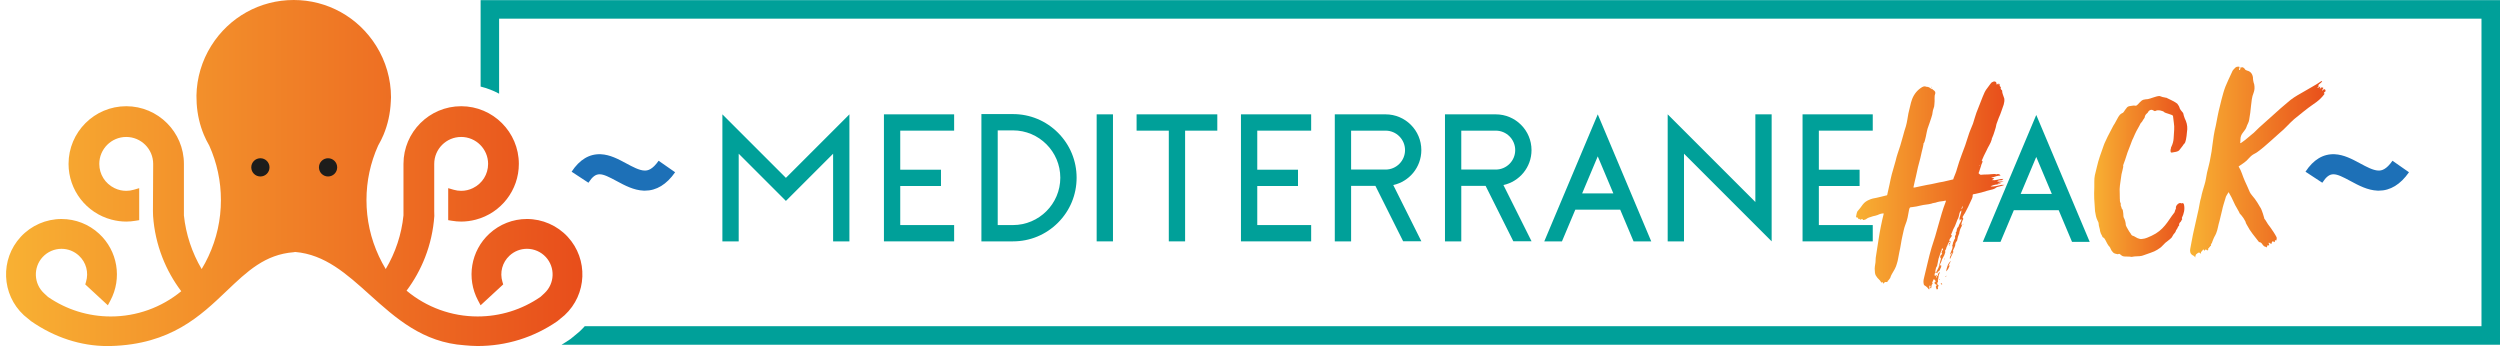<?xml version="1.0" encoding="utf-8"?>
<!-- Generator: Adobe Illustrator 16.0.0, SVG Export Plug-In . SVG Version: 6.00 Build 0)  -->
<!DOCTYPE svg PUBLIC "-//W3C//DTD SVG 1.1//EN" "http://www.w3.org/Graphics/SVG/1.1/DTD/svg11.dtd">
<svg version="1.1" id="Livello_1" xmlns="http://www.w3.org/2000/svg" xmlns:xlink="http://www.w3.org/1999/xlink" x="0px" y="0px"
	 width="411.937px" height="57.021px" viewBox="0 0 411.937 57.021" enable-background="new 0 0 411.937 57.021"
	 xml:space="preserve">
<g>
	<path fill="#1D70B7" d="M111.243,28.383c-1.406,2.015-3.08,3.032-4.976,3.032c-0.073,0-0.145-0.002-0.217-0.003
		c-1.63-0.066-3.115-0.865-4.424-1.57c-2.574-1.388-3.376-1.7-4.667,0.269l-2.771-1.818c1.311-1.997,2.93-2.963,4.813-2.879
		c1.518,0.071,2.881,0.803,4.195,1.511c1.043,0.563,2.12,1.143,2.986,1.179c0.549,0.022,1.313-0.144,2.343-1.616L111.243,28.383z"/>
	<path fill="#1D70B7" d="M396.939,28.383c-1.406,2.015-3.08,3.032-4.977,3.032c-0.072,0-0.143-0.002-0.215-0.003
		c-1.631-0.066-3.115-0.865-4.424-1.57c-2.576-1.388-3.377-1.7-4.668,0.269l-2.77-1.818c1.311-1.997,2.93-2.963,4.813-2.879
		c1.518,0.071,2.879,0.803,4.195,1.511c1.043,0.563,2.119,1.143,2.986,1.179c0.547,0.022,1.313-0.144,2.342-1.616L396.939,28.383z"
		/>
	<path fill="#00A099" d="M408.886,0.027H82.24h-3.047v3.049v11.188c1.071,0.27,2.098,0.658,3.047,1.173V3.076h326.646v50.672H96.354
		c-0.267,0.298-0.546,0.589-0.846,0.865l-0.074,0.068l-0.078,0.065l-1.203,0.993l-0.121,0.101L93.9,55.93
		c-0.445,0.308-0.902,0.589-1.363,0.868h316.349h3.051v-3.05V3.076V0.027H408.886z"/>
</g>
<g>
	<defs>
		<path id="SVGID_1_" d="M34.808,7.542c-1.543,2.465-2.388,5.305-2.438,8.215c0,0.029,0.038,1.302,0.038,1.302
			c0.113,1.811,0.512,3.543,1.186,5.157c0.238,0.572,0.53,1.155,0.891,1.782c1.271,2.836,1.916,5.853,1.916,8.968
			c0,3.229-0.69,6.348-2.053,9.268c-0.34,0.73-0.716,1.436-1.119,2.101c-1.597-2.708-2.603-5.742-2.925-8.837v-8.494
			c0-5.24-4.263-9.502-9.504-9.502c-5.24,0-9.505,4.263-9.505,9.505c0,4.312,2.917,8.089,7.093,9.184
			c0.811,0.212,1.622,0.319,2.412,0.319c0.489,0,0.999-0.044,1.56-0.138l0.577-0.096v-4.351v-0.922l-0.885,0.259
			c-0.413,0.121-0.833,0.183-1.252,0.183c-0.67,0-1.322-0.15-1.934-0.448c-1.546-0.751-2.506-2.281-2.506-3.99
			c0-2.449,1.992-4.441,4.44-4.441c2.447,0,4.439,1.991,4.44,4.439l-0.038,7.766l0.023,0.827c0.164,2.34,0.677,4.628,1.522,6.802
			c0.777,1.996,1.825,3.873,3.118,5.585c-3.268,2.688-7.362,4.16-11.602,4.16c-3.717,0-7.294-1.113-10.353-3.218l-0.647-0.598
			c-1.711-1.582-1.817-4.262-0.236-5.974c0.798-0.864,1.93-1.358,3.107-1.358c1.065,0,2.084,0.398,2.867,1.123
			c1.196,1.104,1.645,2.764,1.172,4.329l-0.125,0.414l0.317,0.294l2.75,2.54l0.657,0.607l0.421-0.79
			c1.952-3.664,1.188-8.188-1.858-11.002c-1.693-1.566-3.895-2.428-6.2-2.428c-2.543-0.001-4.991,1.07-6.716,2.937
			C0,42.723,0.228,48.516,3.928,51.936l0.032,0.029h0.001l1.17,0.965c3.866,2.68,8.199,4.092,12.571,4.092
			c0.193,0,0.387-0.003,0.581-0.008c9.843-0.282,14.737-4.948,19.054-9.067c3.393-3.234,6.323-6.03,11.085-6.39
			c0,0,0.168-0.031,0.202-0.04c4.913,0.404,8.489,3.621,12.272,7.028c4.314,3.881,8.774,7.895,15.675,8.35
			c0.657,0.062,1.384,0.12,2.128,0.12c4.73,0,9.256-1.411,13.131-4.085l1.203-0.994c3.699-3.421,3.929-9.213,0.509-12.915
			c-1.724-1.866-4.172-2.937-6.715-2.937c-2.306,0-4.507,0.861-6.2,2.428c-3.046,2.813-3.811,7.338-1.857,11.002l0.42,0.79
			l3.725-3.441l-0.125-0.413c-0.475-1.566-0.023-3.226,1.172-4.33c0.783-0.725,1.803-1.123,2.867-1.123
			c1.176,0,2.309,0.494,3.107,1.358c1.576,1.708,1.475,4.379-0.225,5.962l-0.013,0.013l-0.63,0.581l-0.02,0.017
			c-3.058,2.104-6.634,3.217-10.35,3.217c-4.289,0-8.421-1.505-11.707-4.249c1.263-1.688,2.288-3.535,3.051-5.496
			c0.848-2.173,1.357-4.462,1.523-6.802l-0.016-0.739v-7.854c0-2.447,1.992-4.438,4.439-4.438s4.439,1.992,4.439,4.441
			c0,1.709-0.959,3.239-2.506,3.99c-0.613,0.298-1.264,0.448-1.934,0.448c-0.419,0-0.84-0.062-1.253-0.183l-0.884-0.259v4.687v0.586
			l0.578,0.096c0.56,0.094,1.07,0.138,1.559,0.138c0.79,0,1.601-0.107,2.412-0.319c4.176-1.095,7.093-4.872,7.093-9.184
			c0-5.242-4.265-9.505-9.505-9.505c-5.241,0-9.506,4.262-9.506,9.502v8.494c-0.324,3.138-1.307,6.105-2.924,8.837
			c-0.405-0.668-0.781-1.375-1.119-2.101c-1.362-2.918-2.053-6.037-2.053-9.268c0-3.116,0.645-6.132,1.916-8.968
			c0.362-0.634,0.654-1.216,0.891-1.782c0.712-1.703,1.115-3.539,1.201-5.458c0.004-0.078,0.035-0.558,0.035-0.72
			c0-2.998-0.848-5.937-2.451-8.496C59.021,2.819,53.941,0,48.394,0C42.848,0,37.768,2.819,34.808,7.542"/>
	</defs>
	<clipPath id="SVGID_2_">
		<use xlink:href="#SVGID_1_"  overflow="visible"/>
	</clipPath>
	
		<linearGradient id="SVGID_3_" gradientUnits="userSpaceOnUse" x1="-214.018" y1="326.434" x2="-213.018" y2="326.434" gradientTransform="matrix(94.968 0 0 -94.968 20325.742 31029.242)">
		<stop  offset="0" style="stop-color:#F8B133"/>
		<stop  offset="1" style="stop-color:#E84E1B"/>
	</linearGradient>
	<rect clip-path="url(#SVGID_2_)" fill="url(#SVGID_3_)" width="96.962" height="57.021"/>
</g>
<g>
	<path fill="#1D1D1B" d="M44.408,27.577c0,0.83-0.673,1.503-1.503,1.503s-1.502-0.673-1.502-1.503s0.672-1.503,1.502-1.503
		S44.408,26.747,44.408,27.577"/>
	<path fill="#1D1D1B" d="M55.559,27.577c0,0.83-0.672,1.503-1.502,1.503s-1.503-0.673-1.503-1.503s0.673-1.503,1.503-1.503
		S55.559,26.747,55.559,27.577"/>
	<polygon fill="#00A099" points="139.962,18.841 139.962,39.772 137.275,39.772 137.275,25.327 129.497,33.106 121.719,25.327 
		121.719,39.772 119.031,39.772 119.031,18.841 129.497,29.306 	"/>
	<polygon fill="#00A099" points="148.337,21.527 148.337,27.964 155.05,27.964 155.05,30.648 148.337,30.648 148.337,37.085 
		157.217,37.085 157.217,39.771 145.65,39.771 145.65,18.841 157.217,18.841 157.217,21.527 	"/>
	<path fill="#00A099" d="M177.398,29.284c0,2.802-1.091,5.436-3.072,7.415c-1.98,1.981-4.614,3.072-7.416,3.072h-5.199V18.798h5.199
		c2.802,0,5.436,1.091,7.416,3.071C176.308,23.85,177.398,26.482,177.398,29.284 M174.712,29.284c0-4.302-3.5-7.801-7.802-7.801
		h-2.512v15.602h2.512C171.212,37.085,174.712,33.586,174.712,29.284"/>
	<rect x="180.702" y="18.841" fill="#00A099" width="2.688" height="20.931"/>
	<polygon fill="#00A099" points="200.581,18.841 200.581,21.528 195.275,21.528 195.275,39.772 192.589,39.772 192.589,21.528 
		187.282,21.528 187.282,18.841 	"/>
	<polygon fill="#00A099" points="207.166,21.527 207.166,27.964 213.878,27.964 213.878,30.648 207.166,30.648 207.166,37.085 
		216.046,37.085 216.046,39.771 204.479,39.771 204.479,18.841 216.046,18.841 216.046,21.527 	"/>
	<path fill="#00A099" d="M229.574,30.491l4.627,9.259h-3.002l-4.563-9.121h-4.008v9.143h-2.688V18.841h8.367
		c3.256,0,5.893,2.639,5.893,5.893C234.201,27.555,232.22,29.913,229.574,30.491 M228.308,27.94c1.768,0,3.207-1.438,3.207-3.207
		c0-1.768-1.439-3.206-3.207-3.206h-5.68v6.413H228.308z"/>
	<path fill="#00A099" d="M247.728,30.491l4.629,9.259h-3.004l-4.561-9.121h-4.01v9.143h-2.686V18.841h8.367
		c3.254,0,5.893,2.639,5.893,5.893C252.357,27.555,250.375,29.913,247.728,30.491 M246.464,27.94c1.768,0,3.205-1.438,3.205-3.207
		c0-1.768-1.438-3.206-3.205-3.206h-5.682v6.413H246.464z"/>
	<path fill="#00A099" d="M272.082,39.771h-2.914l-2.199-5.222h-7.398l-2.199,5.222h-2.914l8.813-20.93L272.082,39.771z
		 M265.837,31.862l-2.568-6.099l-2.568,6.099H265.837z"/>
	<polygon fill="#00A099" points="291.923,18.841 291.923,39.772 277.48,25.327 277.48,39.772 274.792,39.772 274.792,18.841 
		289.238,33.284 289.238,18.841 	"/>
	<polygon fill="#00A099" points="299.701,21.527 299.701,27.964 306.414,27.964 306.414,30.648 299.701,30.648 299.701,37.085 
		308.582,37.085 308.582,39.771 297.015,39.771 297.015,18.841 308.582,18.841 308.582,21.527 	"/>
	<path fill="#00A099" d="M344.33,39.852h-2.914l-2.195-5.215h-7.393l-2.195,5.215h-2.912l8.803-20.909L344.33,39.852z
		 M338.089,31.951l-2.566-6.093l-2.564,6.093H338.089z"/>
</g>
<g>
	<defs>
		<path id="SVGID_4_" d="M353.912,16.331c-0.146,0.012-0.271,0.022-0.373,0.035c-0.1,0.014-0.221,0.036-0.363,0.069
			c-0.469,0.16-0.752,0.674-1.08,0.918c-0.104,0.072-0.188,0.093-0.256,0.062c-0.156-0.033-0.299-0.035-0.426-0.004
			c-0.127,0.029-0.264,0.051-0.41,0.062c-0.293,0.024-0.502,0.146-0.629,0.365c-0.07,0.088-0.137,0.174-0.207,0.262
			c-0.068,0.087-0.123,0.171-0.164,0.252c-0.045,0.06-0.092,0.117-0.137,0.175c-0.047,0.06-0.111,0.098-0.197,0.118
			c-0.156,0.085-0.283,0.181-0.379,0.286c-0.094,0.105-0.172,0.213-0.234,0.323c-0.15,0.249-0.285,0.494-0.406,0.735
			c-0.121,0.243-0.26,0.478-0.414,0.703c-0.168,0.302-0.326,0.605-0.477,0.913c-0.15,0.31-0.309,0.614-0.475,0.913
			c-0.115,0.265-0.234,0.519-0.355,0.76c-0.123,0.242-0.227,0.492-0.314,0.75c-0.215,0.597-0.42,1.18-0.611,1.745
			c-0.193,0.568-0.355,1.138-0.484,1.714c-0.066,0.23-0.123,0.462-0.17,0.698c-0.049,0.237-0.105,0.468-0.17,0.696
			c-0.066,0.349-0.096,0.692-0.09,1.035c0.008,0.341,0.008,0.678-0.002,1.012c-0.016,0.311-0.025,0.616-0.027,0.913
			c-0.006,0.298,0.002,0.598,0.014,0.901c0.023,0.351,0.047,0.693,0.068,1.031c0.021,0.339,0.045,0.684,0.066,1.031
			c0.037,0.276,0.086,0.542,0.148,0.8c0.061,0.258,0.148,0.503,0.264,0.736c0.057,0.104,0.102,0.2,0.137,0.287
			c0.037,0.085,0.053,0.188,0.051,0.308c0.016,0.186,0.055,0.377,0.115,0.575c0.064,0.199,0.102,0.39,0.115,0.576
			c0.07,0.291,0.174,0.539,0.313,0.742c0.043,0.179,0.113,0.28,0.209,0.305c0.105,0.069,0.182,0.14,0.229,0.213
			c0.047,0.071,0.098,0.16,0.154,0.264c0.104,0.188,0.201,0.373,0.289,0.554c0.088,0.179,0.209,0.345,0.365,0.498
			c0.09,0.12,0.141,0.215,0.156,0.281c0.088,0.24,0.229,0.454,0.422,0.646c0.086,0.097,0.197,0.165,0.342,0.203
			c0.143,0.036,0.293,0.07,0.449,0.104c0.131-0.078,0.232-0.091,0.307-0.037c0.072,0.054,0.145,0.107,0.217,0.161
			c0.162,0.174,0.404,0.258,0.73,0.25c0.154,0.012,0.311,0.016,0.475,0.011c0.162-0.003,0.324,0.012,0.48,0.046
			c0.063,0.01,0.164-0.004,0.305-0.037c0.057-0.015,0.107-0.021,0.152-0.02s0.096-0.006,0.152-0.019
			c0.236-0.009,0.488-0.022,0.752-0.038c0.266-0.017,0.52-0.076,0.764-0.184c0.328-0.125,0.693-0.254,1.094-0.386
			c0.402-0.132,0.76-0.294,1.07-0.487c0.369-0.207,0.676-0.451,0.922-0.735c0.246-0.283,0.547-0.552,0.906-0.803
			c0.102-0.072,0.195-0.146,0.281-0.226c0.084-0.081,0.176-0.168,0.273-0.262c0.068-0.089,0.1-0.144,0.094-0.164
			c0.047-0.061,0.08-0.114,0.096-0.167c0.018-0.05,0.047-0.106,0.096-0.164c0.098-0.093,0.184-0.198,0.26-0.312
			c0.078-0.112,0.133-0.232,0.16-0.356c0.041-0.082,0.098-0.166,0.166-0.254c0.068-0.086,0.117-0.193,0.146-0.319l0.035-0.043
			l0.033-0.045c0.047-0.057,0.092-0.115,0.139-0.173c0.045-0.06,0.031-0.116-0.041-0.169c0.045-0.059,0.07-0.106,0.078-0.144
			c0.006-0.036,0.031-0.084,0.078-0.143c0.148-0.13,0.227-0.232,0.238-0.306c0.023-0.096,0.086-0.166,0.148-0.238
			c-0.014-0.072-0.045-0.138-0.063-0.212c0.348-0.716,0.525-1.443,0.355-2.208c-0.057-0.264-0.246-0.285-0.441-0.192
			c-0.301-0.291-1.002,0.376-0.885,0.77c0.006,0.018,0,0.034,0.004,0.052c-0.107,0.212-0.168,0.432-0.234,0.649
			c-0.313,0.397-0.582,0.771-0.807,1.112c-0.229,0.352-0.482,0.695-0.76,1.033c-0.279,0.34-0.592,0.652-0.941,0.936
			c-0.35,0.286-0.779,0.549-1.291,0.789c-0.242,0.106-0.484,0.211-0.729,0.316s-0.514,0.17-0.805,0.194
			c-0.143,0.033-0.277,0.03-0.406-0.011c-0.254-0.059-0.469-0.148-0.646-0.271c-0.18-0.123-0.381-0.216-0.605-0.281l-0.117-0.115
			c-0.049-0.082-0.1-0.165-0.148-0.249c-0.051-0.082-0.115-0.172-0.199-0.271c-0.09-0.121-0.166-0.25-0.229-0.389
			c-0.063-0.14-0.143-0.279-0.236-0.424c-0.01-0.045-0.027-0.087-0.053-0.129c-0.025-0.041-0.043-0.085-0.053-0.129
			c-0.023-0.468-0.139-0.891-0.348-1.267l-0.041-0.168c-0.016-0.186-0.027-0.361-0.035-0.524c-0.01-0.163-0.033-0.323-0.07-0.479
			c-0.029-0.113-0.059-0.176-0.092-0.192c-0.078-0.075-0.119-0.154-0.123-0.236s-0.033-0.163-0.082-0.247
			c-0.055-0.105-0.07-0.201-0.047-0.29s0.008-0.186-0.047-0.29c-0.045-0.062-0.068-0.126-0.07-0.196
			c-0.002-0.072-0.01-0.142-0.027-0.207c0.018-0.051,0.016-0.123-0.006-0.213c-0.002-0.258-0.008-0.53-0.014-0.813
			c-0.01-0.281-0.014-0.553-0.018-0.813c0.021-0.407,0.066-0.814,0.135-1.222c0.066-0.405,0.125-0.816,0.174-1.23
			c0.043-0.2,0.092-0.401,0.148-0.604c0.055-0.201,0.102-0.415,0.139-0.637c-0.033-0.134-0.029-0.241,0.012-0.322
			c0.057-0.133,0.107-0.269,0.148-0.407c0.041-0.142,0.09-0.277,0.148-0.41c0.229-0.787,0.523-1.615,0.885-2.484
			c0.072-0.183,0.143-0.365,0.203-0.547c0.063-0.178,0.145-0.365,0.248-0.555c0.1-0.214,0.186-0.412,0.26-0.597
			c0.076-0.183,0.166-0.369,0.27-0.562c0.086-0.138,0.17-0.289,0.252-0.45c0.08-0.161,0.164-0.311,0.25-0.451
			c0.045-0.057,0.076-0.118,0.09-0.181c0.014-0.063,0.045-0.123,0.092-0.181c0.193-0.188,0.328-0.376,0.404-0.56
			c0.039-0.081,0.096-0.159,0.166-0.234c0.072-0.077,0.111-0.162,0.117-0.26c0.037-0.222,0.154-0.416,0.354-0.582
			c0.127-0.101,0.193-0.188,0.207-0.263c0.131-0.196,0.299-0.307,0.502-0.333c0.141-0.012,0.254,0.048,0.357,0.108
			c0.129,0.075,0.238,0.152,0.359,0.075c0.391-0.252,1.285,0.012,1.416,0.193c0.135,0.181,1.402,0.406,1.455,0.629
			c0.035,0.396,0.082,0.78,0.143,1.156s0.076,0.758,0.051,1.142c-0.035,0.483-0.064,0.951-0.09,1.406
			c-0.025,0.457-0.148,0.913-0.367,1.367c-0.047,0.059-0.068,0.124-0.066,0.194c0.002,0.069-0.016,0.146-0.057,0.227
			c-0.025,0.147-0.029,0.254-0.012,0.322c-0.014,0.192,0.078,0.265,0.275,0.217c0.113-0.026,0.221-0.045,0.322-0.059
			c0.102-0.012,0.207-0.031,0.322-0.059c0.225-0.054,0.387-0.13,0.484-0.224l0.582-0.743c0.045-0.058,0.072-0.099,0.082-0.127
			c0.01-0.024,0.035-0.067,0.084-0.125c0.121-0.102,0.213-0.223,0.27-0.367c0.055-0.143,0.094-0.289,0.119-0.438
			c0.041-0.198,0.074-0.402,0.1-0.609s0.045-0.407,0.059-0.599c0.113-0.645,0.057-1.258-0.172-1.842
			c-0.066-0.148-0.131-0.295-0.193-0.434c-0.064-0.137-0.113-0.286-0.152-0.443l-0.092-0.385c-0.029-0.124-0.363-0.425-0.424-0.553
			c-0.088-0.122-0.137-0.204-0.148-0.249c-0.064-0.27-0.203-0.531-0.414-0.789c-0.199-0.212-1.559-0.885-1.822-0.988
			c-0.057,0.015-0.119,0.005-0.188-0.026c-0.307-0.044-0.563-0.112-0.764-0.206c-0.053-0.027-0.123-0.039-0.205-0.039
			C355.275,15.834,354.287,16.281,353.912,16.331"/>
	</defs>
	<clipPath id="SVGID_5_">
		<use xlink:href="#SVGID_4_"  overflow="visible"/>
	</clipPath>
	
		<linearGradient id="SVGID_6_" gradientUnits="userSpaceOnUse" x1="-214.136" y1="333.83" x2="-213.136" y2="333.83" gradientTransform="matrix(15.356 0 0 -15.356 3633.302 5155.339)">
		<stop  offset="0" style="stop-color:#F8B133"/>
		<stop  offset="1" style="stop-color:#E84E1B"/>
	</linearGradient>
	<rect x="345.054" y="15.834" clip-path="url(#SVGID_5_)" fill="url(#SVGID_6_)" width="15.416" height="26.503"/>
</g>
<g>
	<defs>
		<path id="SVGID_7_" d="M368.343,11.128c-0.307,0.276-0.496,0.521-0.563,0.736c-0.104,0.246-0.207,0.469-0.311,0.668
			c-0.102,0.2-0.207,0.423-0.309,0.667c-0.342,0.706-0.617,1.421-0.822,2.141c-0.205,0.722-0.395,1.45-0.564,2.187
			c-0.141,0.521-0.258,1.052-0.361,1.588c-0.102,0.537-0.205,1.066-0.307,1.59c-0.139,0.552-0.25,1.096-0.336,1.634
			c-0.086,0.536-0.162,1.081-0.23,1.633c-0.035,0.339-0.078,0.667-0.129,0.989c-0.051,0.321-0.113,0.653-0.18,0.99
			c-0.07,0.43-0.154,0.844-0.258,1.242c-0.104,0.4-0.205,0.815-0.309,1.244c-0.068,0.337-0.129,0.667-0.18,0.988
			c-0.053,0.322-0.127,0.654-0.232,0.991c-0.102,0.338-0.205,0.683-0.307,1.036c-0.104,0.353-0.191,0.714-0.258,1.08
			c-0.104,0.34-0.18,0.66-0.23,0.968c-0.053,0.307-0.113,0.629-0.18,0.966l-0.928,4.143c-0.066,0.398-0.145,0.798-0.23,1.198
			c-0.084,0.397-0.162,0.812-0.232,1.242c-0.033,0.184-0.025,0.369,0.027,0.552c0.051,0.185,0.18,0.338,0.385,0.46
			c0.07,0.032,0.129,0.062,0.18,0.093c0.053,0.03,0.078,0.093,0.078,0.184h0.051c0.068-0.031,0.078-0.062,0.025-0.091
			c-0.051-0.032-0.041-0.063,0.027-0.093c0.068,0.061,0.086,0.106,0.049,0.139c-0.033,0.029-0.016,0.077,0.053,0.138v-0.23
			c0-0.184,0.084-0.321,0.258-0.414l0.051-0.046c0.207-0.185,0.377-0.169,0.514,0.046c0.035,0,0.07-0.016,0.104-0.046
			c0-0.032-0.008-0.062-0.025-0.093c-0.018-0.03-0.008-0.076,0.025-0.139c0.102-0.062,0.223-0.214,0.359-0.459
			c0.035,0.029,0.041,0.061,0.025,0.092s0.01,0.046,0.078,0.046c0.033,0.031,0.043,0.061,0.025,0.092
			c-0.018,0.032,0.008,0.046,0.076,0.046v-0.046c0.105-0.184,0.223-0.215,0.361-0.092c0.033,0.092,0.086,0.107,0.154,0.046
			c0.031-0.061,0.066-0.1,0.102-0.114c0.035-0.016,0.018-0.055-0.051-0.115l0.051-0.092c0.137,0,0.189-0.063,0.154-0.186
			c-0.033-0.03,0-0.045,0.104-0.045l0.051,0.045c-0.068-0.091-0.051-0.153,0.053-0.183c0.102-0.032,0.119-0.094,0.051-0.185
			c0-0.03,0.033-0.108,0.102-0.229c0.07-0.063,0.104-0.115,0.104-0.161s0.018-0.102,0.053-0.161
			c0.068-0.155,0.119-0.285,0.154-0.392c0.033-0.108,0.086-0.224,0.154-0.346c0.068-0.093,0.119-0.185,0.154-0.276
			c0.033-0.093,0.084-0.2,0.154-0.322c0.135-0.338,0.238-0.683,0.307-1.036c0.07-0.353,0.156-0.697,0.258-1.035
			c0.068-0.275,0.139-0.56,0.205-0.852c0.07-0.291,0.139-0.575,0.207-0.852c0.068-0.337,0.154-0.675,0.256-1.013
			c0.104-0.338,0.207-0.674,0.309-1.013c0.035-0.185,0.104-0.353,0.207-0.505c0.102-0.154,0.207-0.324,0.309-0.508l0.463,0.828
			c0.068,0.153,0.146,0.314,0.23,0.483c0.086,0.169,0.162,0.331,0.23,0.484c0.104,0.244,0.232,0.49,0.387,0.735
			c0.154,0.246,0.301,0.507,0.438,0.783c0.033,0.154,0.154,0.323,0.359,0.506c0.24,0.277,0.463,0.614,0.668,1.013
			c0.035,0.185,0.119,0.385,0.258,0.599c0.275,0.522,0.582,1.004,0.926,1.449c0.342,0.445,0.686,0.883,1.027,1.313
			c0,0.029,0.035,0.046,0.104,0.046c0.205,0.029,0.377,0.167,0.514,0.413c0.137,0.186,0.258,0.292,0.359,0.323
			c0.068,0,0.121,0.014,0.156,0.046c0.033,0.029,0.084,0.061,0.154,0.091c0.066-0.183,0.119-0.307,0.154-0.367h0.102
			c0.102,0.093,0.154,0.076,0.154-0.046c0-0.123-0.018-0.2-0.053-0.229c-0.068-0.032-0.068-0.078,0-0.14
			c0.07,0,0.105,0.017,0.105,0.047c0.068,0.061,0.127,0.093,0.18,0.093c0.051,0,0.092,0.029,0.127,0.092
			c0.035-0.092,0.061-0.178,0.078-0.253c0.018-0.078,0.059-0.147,0.129-0.207c0.068,0,0.127,0.021,0.18,0.068
			c0.051,0.046,0.111,0.069,0.18,0.069c0-0.154,0.018-0.262,0.051-0.323c0.035-0.029,0.061-0.022,0.078,0.024
			c0.016,0.046,0.061,0.052,0.127,0.023c0.07-0.217,0.086-0.386,0.053-0.509c-0.137-0.275-0.291-0.545-0.463-0.805
			s-0.342-0.515-0.514-0.76c-0.172-0.214-0.326-0.422-0.463-0.621c-0.139-0.199-0.275-0.422-0.412-0.667
			c-0.035-0.062-0.076-0.116-0.129-0.162c-0.049-0.045-0.076-0.115-0.076-0.206c-0.035-0.123-0.07-0.237-0.104-0.346
			c-0.035-0.107-0.068-0.223-0.102-0.345c-0.07-0.184-0.139-0.375-0.207-0.575c-0.07-0.2-0.172-0.392-0.307-0.576
			c-0.07-0.121-0.139-0.237-0.205-0.346c-0.07-0.107-0.139-0.222-0.207-0.345c-0.137-0.214-0.275-0.414-0.412-0.599
			c-0.137-0.184-0.275-0.353-0.41-0.506c-0.207-0.245-0.344-0.444-0.412-0.599c-0.139-0.338-0.275-0.652-0.412-0.942
			c-0.137-0.293-0.273-0.592-0.41-0.899c-0.172-0.396-0.326-0.797-0.465-1.196c-0.137-0.397-0.307-0.768-0.514-1.105
			c-0.07-0.06-0.035-0.122,0.104-0.183c0.273-0.186,0.539-0.368,0.799-0.554c0.256-0.183,0.486-0.398,0.693-0.644
			c0.135-0.154,0.273-0.292,0.41-0.414c0.137-0.123,0.291-0.23,0.463-0.323c0.137-0.061,0.248-0.122,0.334-0.183
			c0.086-0.063,0.18-0.123,0.283-0.186c0.377-0.276,0.736-0.559,1.08-0.852c0.342-0.291,0.701-0.605,1.08-0.943l1.387-1.243
			c0.514-0.429,0.943-0.827,1.287-1.197c0.205-0.213,0.402-0.414,0.592-0.598c0.188-0.185,0.385-0.368,0.59-0.552l1.543-1.244
			c0.273-0.214,0.541-0.421,0.797-0.621c0.258-0.198,0.523-0.391,0.799-0.574c0.375-0.246,0.719-0.507,1.027-0.782
			c0.309-0.277,0.598-0.601,0.873-0.969c-0.035-0.028-0.059-0.046-0.078-0.046c-0.016,0-0.041-0.015-0.074-0.045
			c0.068-0.152,0.152-0.245,0.256-0.276c0.033-0.029,0.051-0.062,0.051-0.092c-0.033-0.062-0.051-0.115-0.051-0.162
			c0-0.045-0.033-0.083-0.104-0.115c-0.068-0.029-0.152,0-0.256,0.093c0,0.063-0.02,0.092-0.051,0.092
			c-0.035,0-0.07,0.017-0.105,0.046c0-0.121,0.07-0.276,0.205-0.46c-0.135-0.061-0.223-0.093-0.254-0.093
			c-0.035,0-0.088,0.032-0.154,0.093l-0.154,0.138c-0.07-0.121-0.053-0.198,0.051-0.23v-0.091h-0.104
			c-0.102,0-0.172,0.046-0.205,0.138c-0.07,0.063-0.121,0.076-0.154,0.046c0-0.061,0.025-0.114,0.076-0.16
			c0.053-0.047,0.111-0.099,0.182-0.161c-0.07-0.062-0.104-0.077-0.104-0.047c0,0.031-0.018,0.047-0.053,0.047
			c0-0.093,0.053-0.186,0.156-0.277c0.273-0.183,0.443-0.353,0.512-0.507c-0.068-0.029-0.119-0.029-0.152,0
			c-0.275,0.185-0.549,0.361-0.824,0.531c-0.275,0.168-0.547,0.329-0.822,0.481c-0.273,0.155-0.539,0.31-0.797,0.461
			c-0.256,0.155-0.521,0.309-0.797,0.46c-0.445,0.247-0.857,0.491-1.234,0.736c-0.379,0.247-0.754,0.537-1.131,0.876
			c-0.377,0.307-0.738,0.613-1.08,0.919c-0.342,0.309-0.703,0.63-1.08,0.968l-2.469,2.209c-0.205,0.186-0.402,0.377-0.59,0.576
			s-0.385,0.375-0.592,0.529c-0.275,0.216-0.531,0.43-0.771,0.645c-0.24,0.214-0.498,0.413-0.771,0.6
			c-0.137,0.122-0.273,0.198-0.41,0.229c0.033-0.153,0.051-0.368,0.051-0.644c0-0.399,0.137-0.768,0.412-1.106
			c0.102-0.153,0.205-0.29,0.309-0.413c0.102-0.123,0.188-0.275,0.256-0.46c0.068-0.215,0.154-0.423,0.258-0.623
			c0.104-0.198,0.17-0.404,0.205-0.621c0.137-0.767,0.24-1.549,0.309-2.347c0.033-0.338,0.078-0.683,0.129-1.035
			c0.053-0.353,0.146-0.699,0.283-1.037c0.172-0.429,0.205-0.903,0.104-1.427c-0.07-0.183-0.121-0.375-0.154-0.575
			c-0.035-0.199-0.053-0.391-0.053-0.575c-0.102-0.614-0.43-0.981-0.977-1.104c-0.205-0.063-0.328-0.154-0.359-0.277l-0.207-0.185
			c-0.102-0.092-0.238-0.107-0.41-0.046c-0.035,0.032-0.053,0.032-0.053,0c0-0.03-0.033-0.046-0.102-0.046
			c0.068,0.062,0.086,0.124,0.051,0.184c-0.035,0.063-0.051,0.123-0.051,0.183c0,0.063-0.035,0.095-0.104,0.095
			c-0.104-0.031-0.119-0.076-0.051-0.139c0-0.153,0.018-0.244,0.051-0.276c0.033-0.03,0.018-0.075-0.051-0.139
			c-0.053-0.006-0.104-0.009-0.15-0.009C368.611,10.98,368.455,11.029,368.343,11.128"/>
	</defs>
	<clipPath id="SVGID_8_">
		<use xlink:href="#SVGID_7_"  overflow="visible"/>
	</clipPath>
	
		<linearGradient id="SVGID_9_" gradientUnits="userSpaceOnUse" x1="-214.077" y1="331.087" x2="-213.076" y2="331.087" gradientTransform="matrix(22.336 0 0 -22.336 5142.552 7421.924)">
		<stop  offset="0" style="stop-color:#F8B133"/>
		<stop  offset="1" style="stop-color:#E84E1B"/>
	</linearGradient>
	<rect x="360.855" y="10.98" clip-path="url(#SVGID_8_)" fill="url(#SVGID_9_)" width="22.35" height="31.449"/>
</g>
<g>
	<defs>
		<path id="SVGID_10_" d="M319.773,46.682c0.033,0.033,0.053,0.059,0.053,0.077c0,0.016,0.018,0.043,0.051,0.078
			c0.035,0.067,0.068,0.084,0.104,0.05c0.068-0.034,0.068-0.085,0-0.155c-0.045-0.045-0.092-0.067-0.137-0.067
			C319.82,46.664,319.796,46.67,319.773,46.682 M319.464,46.112h0.104c0.033,0,0.051-0.018,0.051-0.052l-0.051-0.052
			C319.498,46.009,319.464,46.044,319.464,46.112 M320.599,45.519c-0.033,0.018-0.033,0.06,0,0.129
			c0.07-0.035,0.105-0.121,0.105-0.259C320.669,45.459,320.634,45.502,320.599,45.519 M320.91,43.789
			c-0.104,0.311-0.189,0.619-0.258,0.93c0.172-0.138,0.301-0.293,0.387-0.465s0.164-0.344,0.234-0.518
			c-0.07,0-0.105,0.01-0.105,0.026s-0.033,0.026-0.102,0.026c0.068-0.173,0.137-0.318,0.207-0.44
			c0.068-0.12,0.137-0.248,0.207-0.386C321.203,43.204,321.013,43.479,320.91,43.789 M320.394,42.651
			c0,0.07,0.018,0.104,0.053,0.104c0-0.034,0.016-0.07,0.051-0.104l-0.051-0.051L320.394,42.651z M321.736,41.489
			c0,0.019-0.018,0.044-0.051,0.078c0,0.068-0.018,0.128-0.051,0.182c-0.035,0.05-0.07,0.111-0.105,0.181
			c-0.172,0.239-0.256,0.463-0.256,0.671c0.068,0.069,0.102,0.051,0.102-0.052c0.07-0.171,0.146-0.337,0.232-0.491
			s0.164-0.318,0.232-0.49c0.07-0.068,0.053-0.121-0.051-0.154C321.753,41.446,321.736,41.473,321.736,41.489 M321.22,40.431
			c0,0.034,0.016,0.051,0.053,0.051l0.051-0.051c0.033-0.034,0.018-0.053-0.051-0.053C321.236,40.378,321.22,40.396,321.22,40.431
			 M321.324,39.786c0,0.016-0.018,0.024-0.051,0.024c0.068,0.104,0.051,0.19-0.053,0.259c-0.104,0.069-0.139,0.154-0.104,0.259
			c0.033-0.069,0.086-0.096,0.156-0.078c0.068,0.017,0.084-0.009,0.051-0.077c0-0.068,0.033-0.206,0.104-0.413
			C321.357,39.76,321.324,39.768,321.324,39.786 M323.443,37.021c0.066-0.067,0.084-0.119,0.051-0.156
			C323.388,36.901,323.373,36.953,323.443,37.021 M318.171,14.293c0.047,0.123,0.111,0.235,0.191,0.339
			c-0.01-0.039-0.031-0.092-0.061-0.159c-0.064-0.137-0.104-0.207-0.121-0.207C318.175,14.266,318.171,14.273,318.171,14.293
			 M323.261,34.206c0.051-0.086,0.094-0.182,0.127-0.284c0.035,0.172-0.016,0.361-0.152,0.567
			C323.201,34.388,323.208,34.292,323.261,34.206 M326.128,27.31l0.051-0.051l0.053-0.051c0,0.068-0.02,0.102-0.053,0.102
			c0,0.035-0.01,0.053-0.025,0.053C326.134,27.362,326.128,27.345,326.128,27.31 M328.195,13.569
			c-0.139,0.139-0.26,0.284-0.363,0.439c-0.104,0.156-0.225,0.319-0.361,0.491c-0.172,0.206-0.318,0.432-0.439,0.672
			c-0.121,0.241-0.232,0.499-0.336,0.773c-0.172,0.448-0.344,0.888-0.516,1.317c-0.174,0.431-0.344,0.871-0.518,1.318
			c-0.102,0.274-0.197,0.566-0.283,0.877c-0.086,0.31-0.18,0.621-0.285,0.93c-0.137,0.345-0.273,0.681-0.412,1.008
			s-0.258,0.664-0.361,1.007c-0.311,1.034-0.672,2.067-1.084,3.1c-0.139,0.38-0.277,0.767-0.414,1.163
			c-0.137,0.396-0.258,0.782-0.361,1.162c-0.07,0.274-0.156,0.533-0.258,0.775c-0.105,0.241-0.207,0.498-0.311,0.774
			c0,0.138-0.053,0.207-0.156,0.207c-0.275,0.068-0.533,0.128-0.773,0.18c-0.242,0.051-0.5,0.113-0.775,0.181
			c-0.447,0.07-0.887,0.155-1.316,0.26c-0.432,0.102-0.873,0.189-1.318,0.258c-0.344,0.068-0.68,0.138-1.008,0.206
			s-0.645,0.138-0.955,0.208c-0.068,0-0.121,0.007-0.154,0.024c-0.035,0.017-0.086,0.01-0.154-0.024
			c0.068-0.312,0.137-0.621,0.207-0.932c0.066-0.31,0.137-0.603,0.207-0.878c0.102-0.517,0.213-1.023,0.334-1.523
			c0.121-0.499,0.25-0.99,0.387-1.473c0.07-0.379,0.156-0.757,0.258-1.137c0.105-0.379,0.191-0.757,0.26-1.137v-0.154
			c0.068-0.034,0.137-0.163,0.207-0.387c0.068-0.225,0.129-0.466,0.18-0.724c0.053-0.259,0.102-0.517,0.156-0.775
			c0.051-0.258,0.094-0.439,0.129-0.542c0.104-0.276,0.205-0.569,0.309-0.878c0.104-0.311,0.207-0.619,0.311-0.931
			c0.068-0.206,0.121-0.378,0.154-0.516c0.035-0.172,0.061-0.336,0.078-0.491s0.059-0.318,0.129-0.491
			c0.104-0.24,0.154-0.498,0.154-0.773c0.035-0.312,0.043-0.619,0.025-0.93s0.027-0.603,0.131-0.88c0-0.137-0.053-0.258-0.156-0.36
			c-0.152-0.095-0.277-0.206-0.377-0.333c0.02,0.072,0.008,0.097-0.035,0.074c-0.139-0.104-0.275-0.198-0.414-0.284
			c-0.137-0.085-0.309-0.129-0.516-0.129c-0.035,0-0.061-0.007-0.078-0.026c-0.018-0.018-0.043-0.025-0.078-0.025
			c-0.172-0.033-0.342,0-0.516,0.104c-0.758,0.448-1.309,1.102-1.652,1.962c-0.139,0.379-0.252,0.775-0.336,1.188
			c-0.086,0.412-0.182,0.811-0.285,1.188c-0.068,0.378-0.129,0.73-0.18,1.059c-0.053,0.326-0.129,0.68-0.232,1.058
			c-0.174,0.517-0.328,1.043-0.465,1.576c-0.139,0.534-0.293,1.077-0.465,1.627c-0.139,0.414-0.277,0.827-0.412,1.241
			c-0.139,0.411-0.26,0.843-0.363,1.291l-0.619,2.17c-0.139,0.551-0.26,1.093-0.361,1.625c-0.105,0.535-0.225,1.077-0.363,1.629
			c0,0.172-0.086,0.259-0.258,0.259c-0.242,0.068-0.482,0.127-0.723,0.18c-0.24,0.051-0.5,0.112-0.775,0.182
			c-0.207,0.033-0.422,0.076-0.645,0.128c-0.225,0.052-0.439,0.13-0.646,0.232c-0.172,0.07-0.344,0.163-0.518,0.284
			c-0.172,0.121-0.326,0.267-0.465,0.439c-0.137,0.205-0.285,0.404-0.438,0.594c-0.156,0.189-0.318,0.387-0.492,0.594
			c-0.068,0.173-0.111,0.319-0.129,0.439c-0.018,0.121-0.043,0.251-0.076,0.387c0,0.104,0.051,0.156,0.154,0.156
			c0.139,0,0.207,0.086,0.207,0.258c0.033,0.035,0.061,0.026,0.076-0.026c0.018-0.052,0.061-0.042,0.131,0.026
			c0.102,0.138,0.223,0.138,0.361,0c0.033-0.034,0.068-0.034,0.102,0c0.07,0.103,0.113,0.155,0.129,0.155h0.131
			c0.205-0.034,0.412-0.139,0.619-0.311c0.139-0.067,0.275-0.121,0.414-0.155c0.137-0.033,0.293-0.085,0.465-0.154
			c0.344-0.068,0.602-0.138,0.773-0.206c0.346-0.172,0.672-0.259,0.982-0.259v0.103c-0.174,0.689-0.328,1.378-0.465,2.067
			c-0.137,0.688-0.258,1.378-0.361,2.065c-0.068,0.379-0.129,0.768-0.182,1.161c-0.051,0.398-0.111,0.785-0.18,1.164
			c-0.104,0.516-0.156,1.016-0.156,1.497c-0.033,0.242-0.068,0.475-0.104,0.699c-0.035,0.222-0.035,0.473,0,0.748
			c0,0.379,0.088,0.672,0.26,0.877c0.104,0.172,0.223,0.318,0.361,0.439c0.137,0.12,0.258,0.268,0.361,0.439
			c0.104,0.171,0.207,0.188,0.311,0.053c0.068,0.068,0.084,0.118,0.051,0.154c-0.035,0.034-0.018,0.067,0.053,0.102
			c0.068-0.067,0.137-0.138,0.207-0.206c0.066-0.068,0.17-0.087,0.309-0.05c0.139,0,0.207-0.053,0.207-0.156
			c0-0.068,0.033-0.104,0.104-0.104c0.068-0.07,0.119-0.138,0.154-0.207c0.033-0.069,0.086-0.137,0.154-0.206
			c0.07-0.242,0.156-0.448,0.26-0.62c0.172-0.276,0.334-0.56,0.49-0.852c0.154-0.293,0.266-0.576,0.336-0.852
			c0.104-0.311,0.18-0.629,0.232-0.957c0.051-0.326,0.111-0.646,0.18-0.955c0.104-0.447,0.189-0.896,0.26-1.344
			c0.068-0.447,0.154-0.895,0.256-1.343c0.07-0.31,0.139-0.62,0.207-0.929c0.07-0.312,0.156-0.603,0.26-0.879
			c0.172-0.413,0.301-0.826,0.387-1.239s0.164-0.827,0.232-1.239c0.033-0.173,0.076-0.293,0.131-0.362
			c0.051-0.069,0.18-0.104,0.387-0.104c0.24-0.035,0.473-0.069,0.697-0.104c0.223-0.033,0.455-0.085,0.697-0.155
			c0.275-0.067,0.568-0.118,0.877-0.153c0.311-0.034,0.604-0.085,0.879-0.154c0.172-0.07,0.336-0.113,0.49-0.13
			c0.156-0.017,0.318-0.06,0.492-0.13c0.24-0.068,0.473-0.111,0.695-0.128c0.225-0.019,0.457-0.062,0.697-0.129
			c0.035,0.103,0.035,0.172,0,0.206c-0.24,0.618-0.455,1.247-0.645,1.886c-0.191,0.636-0.371,1.265-0.543,1.884
			c-0.172,0.654-0.352,1.293-0.541,1.913c-0.191,0.619-0.387,1.239-0.594,1.859c-0.242,0.826-0.459,1.652-0.646,2.479
			c-0.189,0.827-0.389,1.653-0.594,2.479c-0.07,0.274-0.104,0.48-0.104,0.618c0,0.174,0.016,0.327,0.051,0.467
			c0.035,0.136,0.139,0.24,0.311,0.309c0.137,0.069,0.326,0.258,0.568,0.569c0.068-0.104,0.086-0.216,0.051-0.337
			c-0.035-0.12-0.016-0.232,0.053-0.335c0.137,0.067,0.172,0.154,0.104,0.259c-0.072,0.102-0.035,0.172,0.102,0.205
			c0.035,0,0.053-0.05,0.053-0.155c0.033-0.102,0.053-0.206,0.053-0.309c0-0.104,0.051-0.19,0.152-0.258V46.63
			c-0.068-0.07-0.076-0.129-0.025-0.182c0.053-0.052,0.08-0.095,0.08-0.129c0.031-0.068,0.059-0.139,0.076-0.207
			s0.061-0.104,0.129-0.104c0.172,0.172,0.258,0.285,0.258,0.336c0,0.052-0.086,0.146-0.258,0.285
			c0.068,0.034,0.119,0.077,0.154,0.129c0.035,0.051,0.086,0.094,0.156,0.128c0.137,0.034,0.154,0.103,0.051,0.209
			c-0.068,0.068-0.096,0.136-0.078,0.206c0.018,0.067,0.043,0.136,0.078,0.205c0,0.034,0.01,0.078,0.025,0.13
			c0.018,0.051,0.061,0.06,0.131,0.026c0.137,0,0.17-0.07,0.104-0.206c0-0.105,0.016-0.191,0.051-0.26
			c0.104-0.102,0.086-0.189-0.051-0.258c-0.07-0.068-0.104-0.122-0.104-0.154c0-0.138,0.016-0.226,0.051-0.26
			c0.068-0.068,0.094-0.138,0.078-0.206c-0.02-0.068-0.025-0.139-0.025-0.207c0.066-0.173,0.102-0.329,0.102-0.465
			c0-0.137,0.035-0.293,0.104-0.465c0.104-0.172,0.139-0.293,0.104-0.361c-0.068,0.068-0.137,0.137-0.207,0.206
			c-0.068,0.068-0.102,0.155-0.102,0.26c0,0.137-0.053,0.206-0.156,0.206v0.104c0,0.069-0.035,0.119-0.104,0.155
			c0-0.036-0.018-0.053-0.051-0.053c0-0.068,0.016-0.121,0.051-0.155c0.033-0.033,0.068-0.051,0.104-0.051
			c0-0.069-0.018-0.12-0.051-0.154c-0.07,0.066-0.174,0.103-0.311,0.103c-0.07-0.276-0.018-0.447,0.154-0.516
			c-0.068-0.138-0.086-0.24-0.051-0.312c0.033-0.104,0.059-0.215,0.076-0.335c0.018-0.121,0.061-0.232,0.131-0.336
			c0.068-0.067,0.104-0.154,0.104-0.258c0.033-0.172,0.068-0.344,0.104-0.517c0.033-0.172,0.066-0.345,0.102-0.518
			c0.07-0.206,0.139-0.413,0.207-0.621c0.07-0.205,0.137-0.411,0.207-0.617c0.068-0.069,0.104-0.156,0.104-0.26
			s0.033-0.188,0.104-0.258c0.104,0.103,0.137,0.19,0.104,0.258c-0.07,0.069-0.123,0.139-0.156,0.206c0,0.036-0.01,0.07-0.025,0.104
			c-0.018,0.035-0.025,0.069-0.025,0.104c-0.035,0.068-0.027,0.121,0.025,0.155c0.051,0.035,0.059,0.085,0.025,0.154
			c-0.035,0.068-0.078,0.103-0.129,0.103c-0.053,0-0.078,0.035-0.078,0.105c-0.104,0.206-0.104,0.36,0,0.464
			c0.07,0.069,0.07,0.137,0,0.207c-0.068,0.241-0.127,0.464-0.182,0.671c-0.051,0.206-0.109,0.431-0.18,0.673l-0.309,0.619
			L319,44.926c0.068,0,0.129,0.024,0.18,0.076c0.053,0.052,0.078-0.008,0.078-0.181l0.053-0.052
			c0.172-0.067,0.273-0.155,0.309-0.259c0.035-0.103,0.086-0.223,0.154-0.361c0.104-0.137,0.121-0.31,0.053-0.517
			c-0.07,0-0.104,0.045-0.104,0.13c0,0.086-0.033,0.128-0.104,0.128c0-0.136,0.027-0.266,0.078-0.386
			c0.051-0.121,0.109-0.25,0.18-0.389c0.068-0.275,0.172-0.516,0.311-0.724c0.137-0.206,0.24-0.447,0.311-0.722
			c0-0.035,0.008-0.061,0.025-0.078c0.016-0.016,0.025-0.042,0.025-0.078c-0.068-0.102-0.078-0.188-0.025-0.258
			c0.051-0.068,0.094-0.137,0.129-0.207c0.035-0.206,0.104-0.395,0.207-0.568c0.068-0.136,0.119-0.266,0.154-0.386
			c0.035-0.122,0.121-0.216,0.26-0.285c-0.07-0.137-0.098-0.223-0.078-0.258c0.016-0.033,0.059-0.121,0.129-0.258
			c0.137-0.207,0.223-0.327,0.258-0.361c0.104-0.104,0.104-0.156,0-0.156c-0.07,0.034-0.102,0-0.102-0.104
			c0.066-0.136,0.127-0.274,0.18-0.413c0.051-0.137,0.111-0.292,0.18-0.464c0.104-0.172,0.197-0.354,0.285-0.543
			c0.086-0.189,0.162-0.39,0.232-0.594c0.033-0.068,0.059-0.138,0.078-0.206c0.016-0.068,0.043-0.138,0.076-0.207
			c0.104-0.139,0.189-0.345,0.258-0.62c0.035-0.172,0.07-0.336,0.104-0.49c0.035-0.156,0.137-0.318,0.309-0.492
			c0,0.207-0.016,0.345-0.049,0.414c-0.07,0.206-0.139,0.448-0.207,0.723c-0.068,0.139-0.068,0.327,0,0.569
			c0.068-0.069,0.111-0.13,0.129-0.181c0.016-0.052,0.059-0.078,0.127-0.078v0.206c-0.068,0.173-0.152,0.345-0.256,0.517
			c-0.104,0.173-0.174,0.344-0.207,0.518c-0.207,0.172-0.311,0.413-0.311,0.723c0,0.069-0.018,0.112-0.051,0.128
			c-0.035,0.02-0.053,0.044-0.053,0.078c-0.068,0.07-0.086,0.122-0.051,0.156c0.068,0.068,0.086,0.121,0.051,0.154
			c-0.033,0.034-0.051,0.069-0.051,0.103c-0.035,0.07-0.07,0.147-0.104,0.233c-0.035,0.086-0.035,0.163,0,0.232v0.155
			c-0.104,0.103-0.189,0.275-0.258,0.516c-0.068,0.104-0.104,0.206-0.104,0.311c0,0.103-0.035,0.207-0.104,0.31
			c0.068,0.206,0.059,0.413-0.025,0.619c-0.088,0.207-0.164,0.396-0.232,0.569c-0.07,0.139-0.086,0.258-0.053,0.36
			c0.137-0.206,0.242-0.344,0.311-0.412c0.033-0.034,0.051-0.06,0.051-0.078c0-0.017,0.018-0.043,0.053-0.076v-0.054
			c0.068-0.206,0.154-0.402,0.258-0.593c0.104-0.188,0.156-0.404,0.156-0.646c0.033-0.069,0.059-0.13,0.076-0.182
			c0.018-0.051,0.061-0.11,0.129-0.18c0.07-0.069,0.104-0.155,0.104-0.259c0.035-0.172,0.068-0.327,0.104-0.465
			s0.086-0.274,0.154-0.413c0.035-0.034,0.053-0.068,0.053-0.104c0.035-0.413,0.172-0.827,0.414-1.24
			c0.033-0.033,0.051-0.067,0.051-0.103c-0.105-0.104-0.121-0.258-0.051-0.465c0.066-0.207,0.119-0.344,0.152-0.414
			c0.035-0.068,0.07-0.128,0.105-0.18c0.033-0.053,0.016-0.111-0.051-0.182c-0.07-0.067-0.07-0.171,0-0.31
			c0.066-0.068,0.119-0.147,0.152-0.232c0.035-0.086,0.086-0.164,0.156-0.232c0.207-0.38,0.395-0.748,0.568-1.11
			c0.172-0.363,0.344-0.731,0.516-1.111c0.172-0.31,0.24-0.585,0.207-0.826l0.104-0.104c0.068,0,0.121-0.007,0.154-0.026
			c0.035-0.016,0.086-0.024,0.154-0.024c0.346-0.069,0.68-0.147,1.008-0.233c0.328-0.085,0.646-0.181,0.957-0.284
			c0.205-0.068,0.404-0.121,0.594-0.154c0.188-0.034,0.369-0.085,0.541-0.156c0.035-0.034,0.07-0.05,0.104-0.05
			c0.035,0,0.068-0.019,0.104-0.054c0.104-0.103,0.217-0.171,0.336-0.206c0.121-0.032,0.25-0.068,0.389-0.103
			c0.137-0.034,0.266-0.069,0.387-0.104c0.119-0.033,0.266-0.086,0.439-0.154h-0.518c-0.309,0.068-0.611,0.138-0.904,0.206
			s-0.594,0.086-0.902,0.052c0.102-0.069,0.266-0.137,0.49-0.208c0.223-0.068,0.404-0.102,0.541-0.102
			c0.104-0.034,0.215-0.061,0.338-0.079c0.119-0.017,0.25-0.076,0.387-0.181c-0.277,0.07-0.482,0.104-0.621,0.104
			c0.172-0.104,0.344-0.172,0.518-0.206c0.172-0.034,0.344-0.086,0.518-0.156c-0.174,0-0.346,0.009-0.518,0.026
			c-0.174,0.017-0.361,0.008-0.568-0.026c0.172-0.138,0.352-0.197,0.543-0.181c0.188,0.018,0.352-0.06,0.49-0.232
			c-0.311,0-0.619,0.044-0.93,0.129c-0.311,0.087-0.639,0.112-0.98,0.077c0.207-0.102,0.342-0.206,0.412-0.309
			c-0.139,0-0.311-0.035-0.518-0.104c0.207-0.034,0.404-0.085,0.596-0.153c0.188-0.069,0.387-0.12,0.594-0.156
			c0.172,0,0.291-0.018,0.361-0.051c-0.139-0.206-0.346-0.275-0.621-0.206c-0.068,0.067-0.119,0.067-0.154,0
			c-0.139-0.034-0.268-0.043-0.387-0.027c-0.121,0.018-0.25,0.027-0.389,0.027c-0.273,0.033-0.559,0.05-0.852,0.05
			s-0.578,0.018-0.852,0.053c-0.07,0-0.174-0.069-0.311-0.206c-0.07-0.069-0.086-0.112-0.051-0.131
			c0.031-0.016,0.051-0.042,0.051-0.076l0.311-0.93c0.033-0.137,0.068-0.258,0.104-0.362c0.033-0.104,0.084-0.223,0.154-0.36
			c0.033-0.068,0.033-0.156,0-0.26c0-0.033-0.01-0.025-0.025,0.025c-0.018,0.053-0.045,0.044-0.078-0.025
			c0.104-0.274,0.223-0.551,0.361-0.827c0.137-0.274,0.275-0.55,0.414-0.825c0.137-0.311,0.291-0.611,0.465-0.904
			c0.172-0.292,0.309-0.611,0.414-0.956v-0.102c0.102-0.208,0.188-0.414,0.256-0.62c0.07-0.207,0.139-0.414,0.207-0.621
			s0.129-0.404,0.182-0.595c0.051-0.188,0.094-0.388,0.129-0.594c0.068-0.171,0.129-0.336,0.182-0.491
			c0.051-0.154,0.111-0.317,0.18-0.49c0.172-0.378,0.318-0.748,0.439-1.11c0.119-0.362,0.25-0.731,0.389-1.11
			c0.102-0.344,0.135-0.672,0.102-0.981c-0.068-0.241-0.146-0.465-0.232-0.671s-0.129-0.431-0.129-0.672l-0.104-0.104
			c-0.139-0.137-0.172-0.257-0.104-0.361c0-0.067-0.018-0.119-0.051-0.154c-0.104-0.034-0.154-0.119-0.154-0.258V13.88
			c0-0.068-0.051-0.085-0.156-0.051c0,0.067-0.035,0.103-0.102,0.103c0-0.035,0.006-0.061,0.025-0.078
			c0.016-0.017,0.025-0.042,0.025-0.078c0-0.032-0.018-0.05-0.051-0.05c0.033,0,0,0.05-0.105,0.154
			c-0.035,0.035-0.07,0.052-0.104,0.052s-0.051-0.052-0.051-0.156c0-0.239-0.139-0.36-0.414-0.36
			C328.451,13.449,328.332,13.501,328.195,13.569"/>
	</defs>
	<clipPath id="SVGID_11_">
		<use xlink:href="#SVGID_10_"  overflow="visible"/>
	</clipPath>
	
		<linearGradient id="SVGID_12_" gradientUnits="userSpaceOnUse" x1="-214.078" y1="330.545" x2="-213.078" y2="330.545" gradientTransform="matrix(24.485 0 0 -24.485 5547.453 8123.857)">
		<stop  offset="0" style="stop-color:#F8B133"/>
		<stop  offset="1" style="stop-color:#E84E1B"/>
	</linearGradient>
	<rect x="305.828" y="13.415" clip-path="url(#SVGID_11_)" fill="url(#SVGID_12_)" width="24.484" height="34.3"/>
</g>
</svg>

